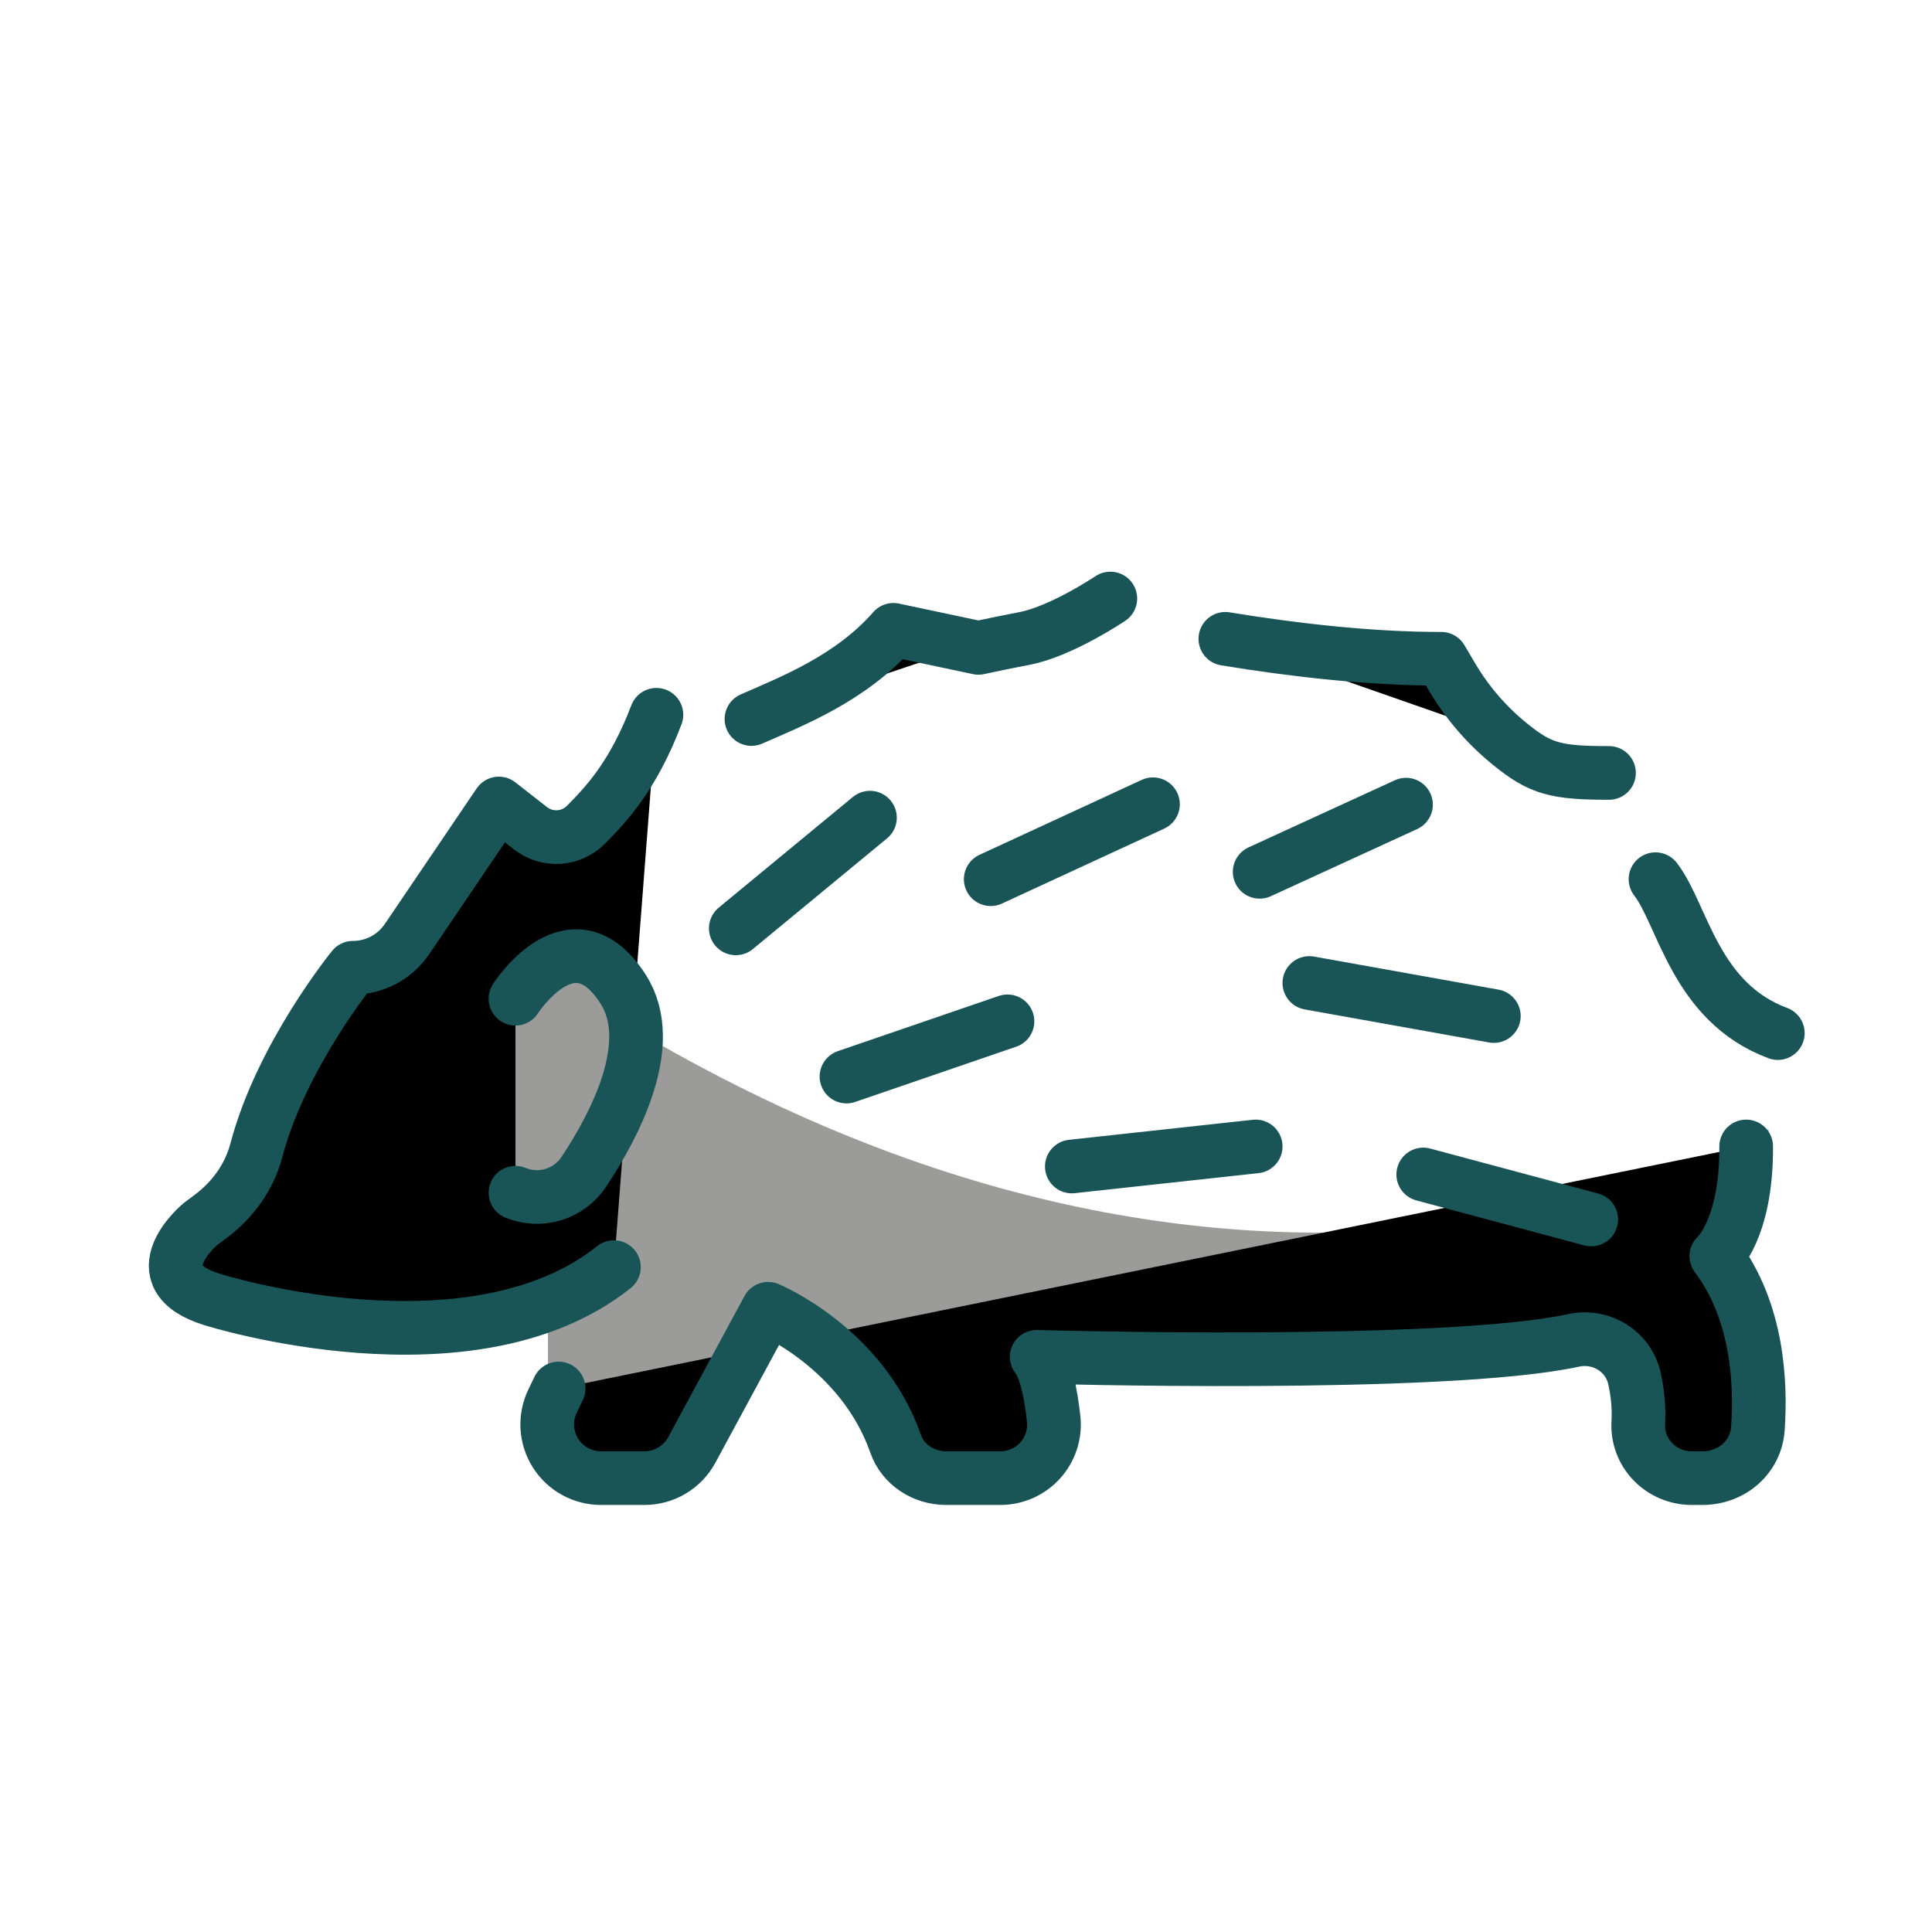<svg width="72" height="72" viewBox="0 0 72 72"  xmlns="http://www.w3.org/2000/svg">
<path d="M13.588 35.586C13.588 35.586 9.42 40.752 9.92 43.919L7.087 46.419V47.919C7.087 47.919 13.92 50.752 20.42 48.752V51.252L20.587 53.752L23.92 55.085C23.92 55.085 27.753 54.419 28.753 49.085C28.753 49.085 32.753 50.585 34.42 54.919L39.087 54.585C39.087 54.585 39.753 52.085 38.92 50.419L59.42 50.085L61.42 51.919V53.919L62.42 55.085H64.587L66.253 53.252L64.42 46.752L65.92 42.085C65.92 42.085 48.587 52.585 24.587 38.919L22.754 35.085C22.754 35.085 18.92 35.752 19.087 36.752C19.087 36.752 18.253 34.086 13.587 35.586H13.588Z" fill="#9B9B9A"/>
<path d="M24.463 26.638C23.607 28.888 22.63 29.932 21.849 30.724C21.582 30.999 21.223 31.166 20.84 31.193C20.457 31.22 20.078 31.105 19.775 30.87L18.591 29.944L15.167 34.998C14.944 35.327 14.645 35.596 14.294 35.782C13.943 35.968 13.552 36.065 13.155 36.065C13.155 36.065 10.483 39.336 9.553 42.871C9.293 43.862 8.671 44.721 7.849 45.333L7.468 45.618C7.468 45.618 5.118 47.58 7.923 48.433C7.923 48.433 17.546 51.472 22.879 47.222M41.379 22.305C41.379 22.305 39.555 23.532 38.179 23.794C37.589 23.907 37.017 24.024 36.464 24.144L33.296 23.472C31.725 25.267 29.542 26.122 28.005 26.796M59.963 28.805C57.977 28.805 57.413 28.652 56.293 27.748C55.425 27.049 54.689 26.2 54.121 25.241L53.713 24.551C51.072 24.551 48.246 24.231 45.665 23.807M66.254 38.5C63.158 37.346 62.72 34.085 61.696 32.765M20.818 51.745L20.591 52.218C20.444 52.523 20.377 52.86 20.396 53.198C20.416 53.535 20.52 53.863 20.7 54.149C20.88 54.436 21.13 54.672 21.426 54.835C21.722 54.999 22.055 55.085 22.393 55.085H24.02C24.381 55.085 24.735 54.988 25.044 54.803C25.354 54.619 25.608 54.354 25.78 54.037L28.625 48.774C28.625 48.774 32.126 50.224 33.379 53.81C33.652 54.591 34.428 55.085 35.255 55.085H37.278C37.558 55.086 37.836 55.027 38.092 54.914C38.348 54.8 38.578 54.634 38.766 54.426C38.953 54.217 39.095 53.972 39.182 53.705C39.268 53.439 39.298 53.157 39.268 52.878C39.165 51.95 38.977 50.988 38.635 50.565C38.635 50.565 53.791 51.002 58.642 49.953C59.666 49.731 60.686 50.351 60.912 51.374C61.022 51.87 61.087 52.426 61.054 53.011C60.99 54.151 61.907 55.085 63.048 55.085H63.438C64.562 55.085 65.438 54.285 65.511 53.243C65.634 51.499 65.497 48.851 63.963 46.812C63.963 46.812 65.096 45.82 65.075 42.725M19.21 37.218C19.21 37.218 21.334 33.891 23.23 36.876C24.509 38.891 22.922 41.918 21.755 43.674C21.486 44.078 21.086 44.375 20.622 44.517C20.158 44.658 19.659 44.635 19.211 44.45M27.421 34.597L32.421 30.472M31.546 40.12L37.546 38.062M36.921 32.765L42.968 29.972M39.944 43.472L46.796 42.725M48.796 36.633L55.671 37.865M46.944 32.49L52.398 29.987M53.04 43.769L59.301 45.446" stroke="#195557" stroke-width="2" stroke-miterlimit="10" stroke-linecap="round" stroke-linejoin="round"/>
</svg>
